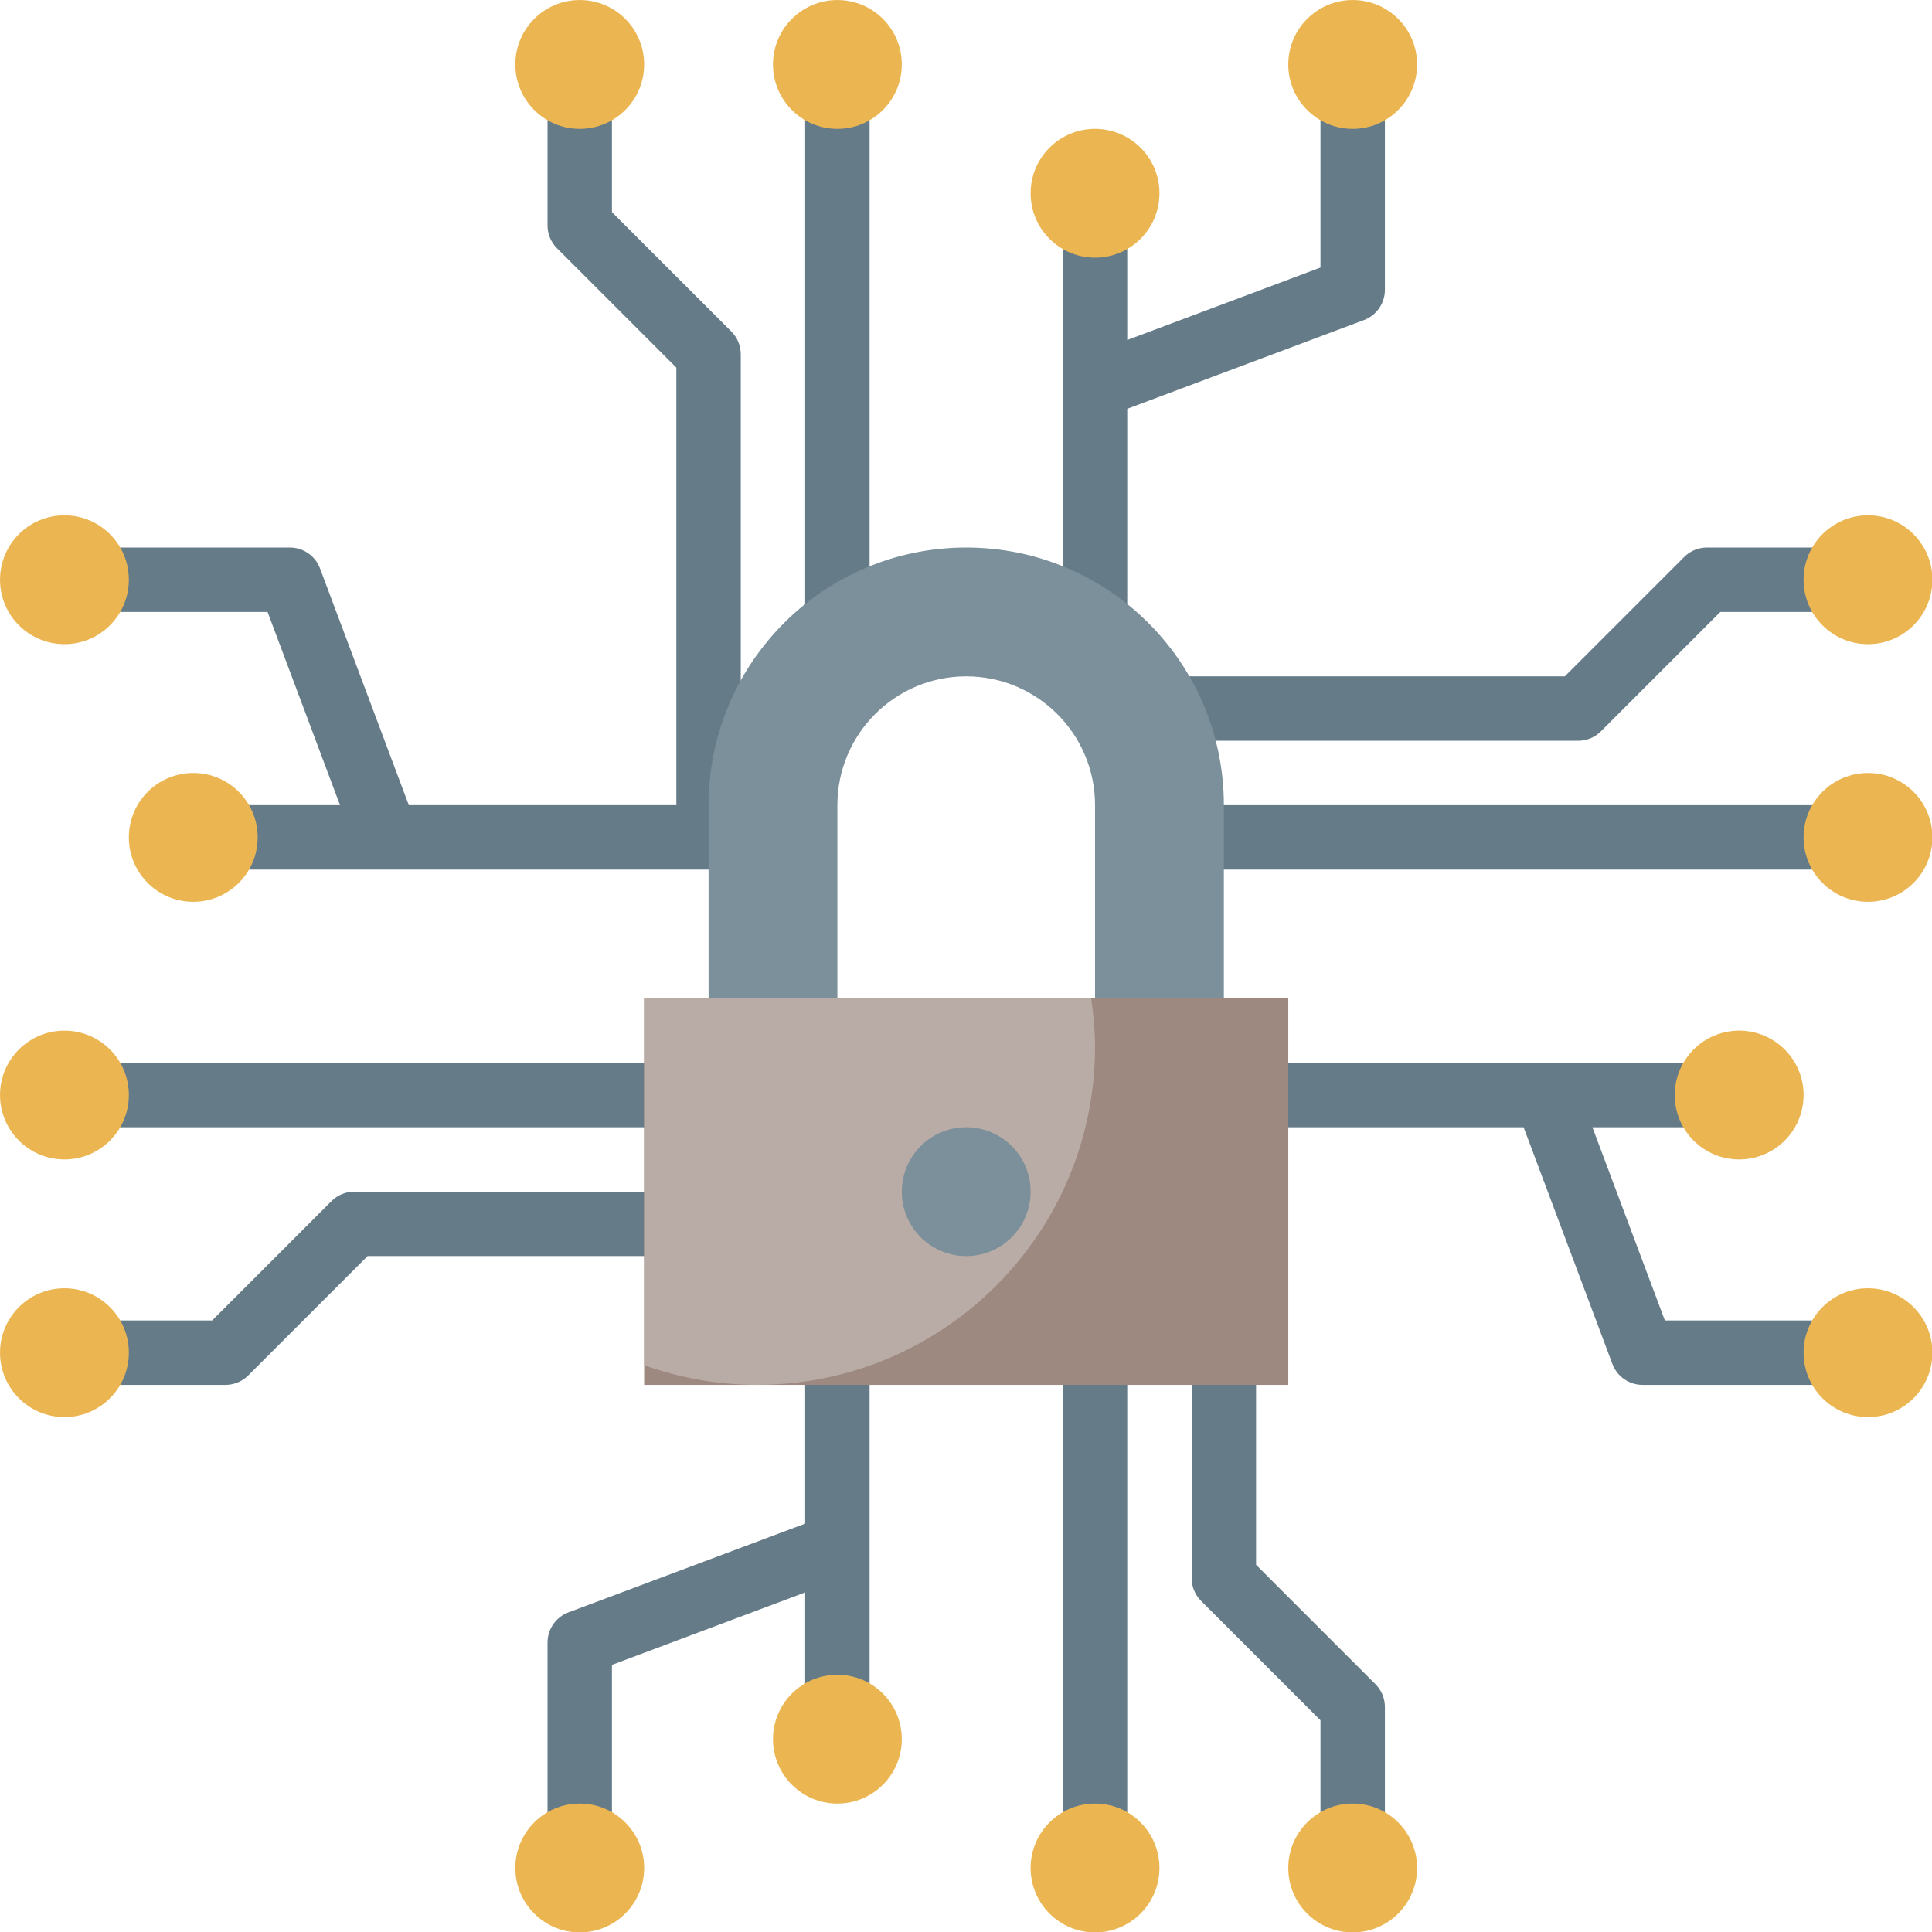 <?xml version="1.0" encoding="utf-8"?>
<svg version="1.1" id="Layer_3" x="0px" y="0px" viewBox="0 0 100 100" style="enable-background:new 0 0 64 64;" width="100px" height="100px" xmlns="http://www.w3.org/2000/svg" xmlns:bx="https://boxy-svg.com">
  <g transform="matrix(1.667, 0, 0, 1.667, -3.333, -3.333)" bx:origin="0 0">
    <g>
      <rect x="27" y="5" style="fill:#657B88;" width="2" height="16"/>
      <path style="fill:#657B88;" d="M44.352,11.937C44.741,11.79,45,11.417,45,11V5h-2v5.307l-6,2.25V9h-2v12h2v-6.307L44.352,11.937z"/>
      <rect x="39" y="27" style="fill:#657B88;" width="20" height="2"/>
      <path style="fill:#657B88;" d="M55,19c-0.266,0-0.52,0.105-0.707,0.293L50.586,23H38v2h13c0.266,0,0.52-0.105,0.707-0.293    L55.414,21H59v-2H55z"/>
      <path style="fill:#657B88;" d="M51.443,37H55v-2H41v2h8.307l2.757,7.351C52.21,44.741,52.583,45,53,45h6v-2h-5.307L51.443,37z"/>
      <rect x="35" y="44" style="fill:#657B88;" width="2" height="15"/>
      <path style="fill:#657B88;" d="M41,50.586V44h-2v7c0,0.265,0.105,0.52,0.293,0.707L43,55.414V59h2v-4    c0-0.265-0.105-0.52-0.293-0.707L41,50.586z"/>
      <path style="fill:#657B88;" d="M27,49.307l-7.352,2.757C19.259,52.21,19,52.583,19,53v6h2v-5.307l6-2.25V55h2V44h-2V49.307z"/>
      <rect x="5" y="35" style="fill:#657B88;" width="18" height="2"/>
      <path style="fill:#657B88;" d="M23,39H13c-0.266,0-0.52,0.105-0.707,0.293L8.586,43H5v2h4c0.266,0,0.52-0.105,0.707-0.293    L13.414,41H23V39z"/>
      <path style="fill:#657B88;" d="M12.557,27H9v2h16v-1v-1V13c0-0.265-0.105-0.52-0.293-0.707L21,8.586V5h-2v4    c0,0.265,0.105,0.52,0.293,0.707L23,13.414V27h-8.307l-2.757-7.351C11.79,19.259,11.417,19,11,19H5v2h5.307L12.557,27z"/>
    </g>
    <rect x="22" y="33" style="fill:#9D8980;" width="20" height="12"/>
    <path style="fill:#B9ABA5;" d="M36,34.5c0-0.511-0.049-1.009-0.119-1.5H22v11.39c1.096,0.388,2.271,0.61,3.5,0.61   C31.299,45,36,40.299,36,34.5z"/>
    <circle style="fill:#7B909B;" cx="32" cy="39" r="2"/>
    <path style="fill:#7B909B;" d="M36,33v-6c0-2.209-1.791-4-4-4h0c-2.209,0-4,1.791-4,4v6h-4v-6c0-4.418,3.582-8,8-8h0   c4.418,0,8,3.582,8,8v6H36z"/>
    <circle style="fill:#EBB652;" cx="20" cy="4" r="2"/>
    <circle style="fill:#EBB652;" cx="28" cy="4" r="2"/>
    <circle style="fill:#EBB652;" cx="36" cy="8" r="2"/>
    <circle style="fill:#EBB652;" cx="44" cy="4" r="2"/>
    <circle style="fill:#EBB652;" cx="60" cy="20" r="2"/>
    <circle style="fill:#EBB652;" cx="60" cy="28" r="2"/>
    <circle style="fill:#EBB652;" cx="56" cy="36" r="2"/>
    <circle style="fill:#EBB652;" cx="60" cy="44" r="2"/>
    <circle style="fill:#EBB652;" cx="44" cy="60" r="2"/>
    <circle style="fill:#EBB652;" cx="36" cy="60" r="2"/>
    <circle style="fill:#EBB652;" cx="28" cy="56" r="2"/>
    <circle style="fill:#EBB652;" cx="20" cy="60" r="2"/>
    <circle style="fill:#EBB652;" cx="4" cy="44" r="2"/>
    <circle style="fill:#EBB652;" cx="4" cy="36" r="2"/>
    <circle style="fill:#EBB652;" cx="8" cy="28" r="2"/>
    <circle style="fill:#EBB652;" cx="4" cy="20" r="2"/>
  </g>
</svg>